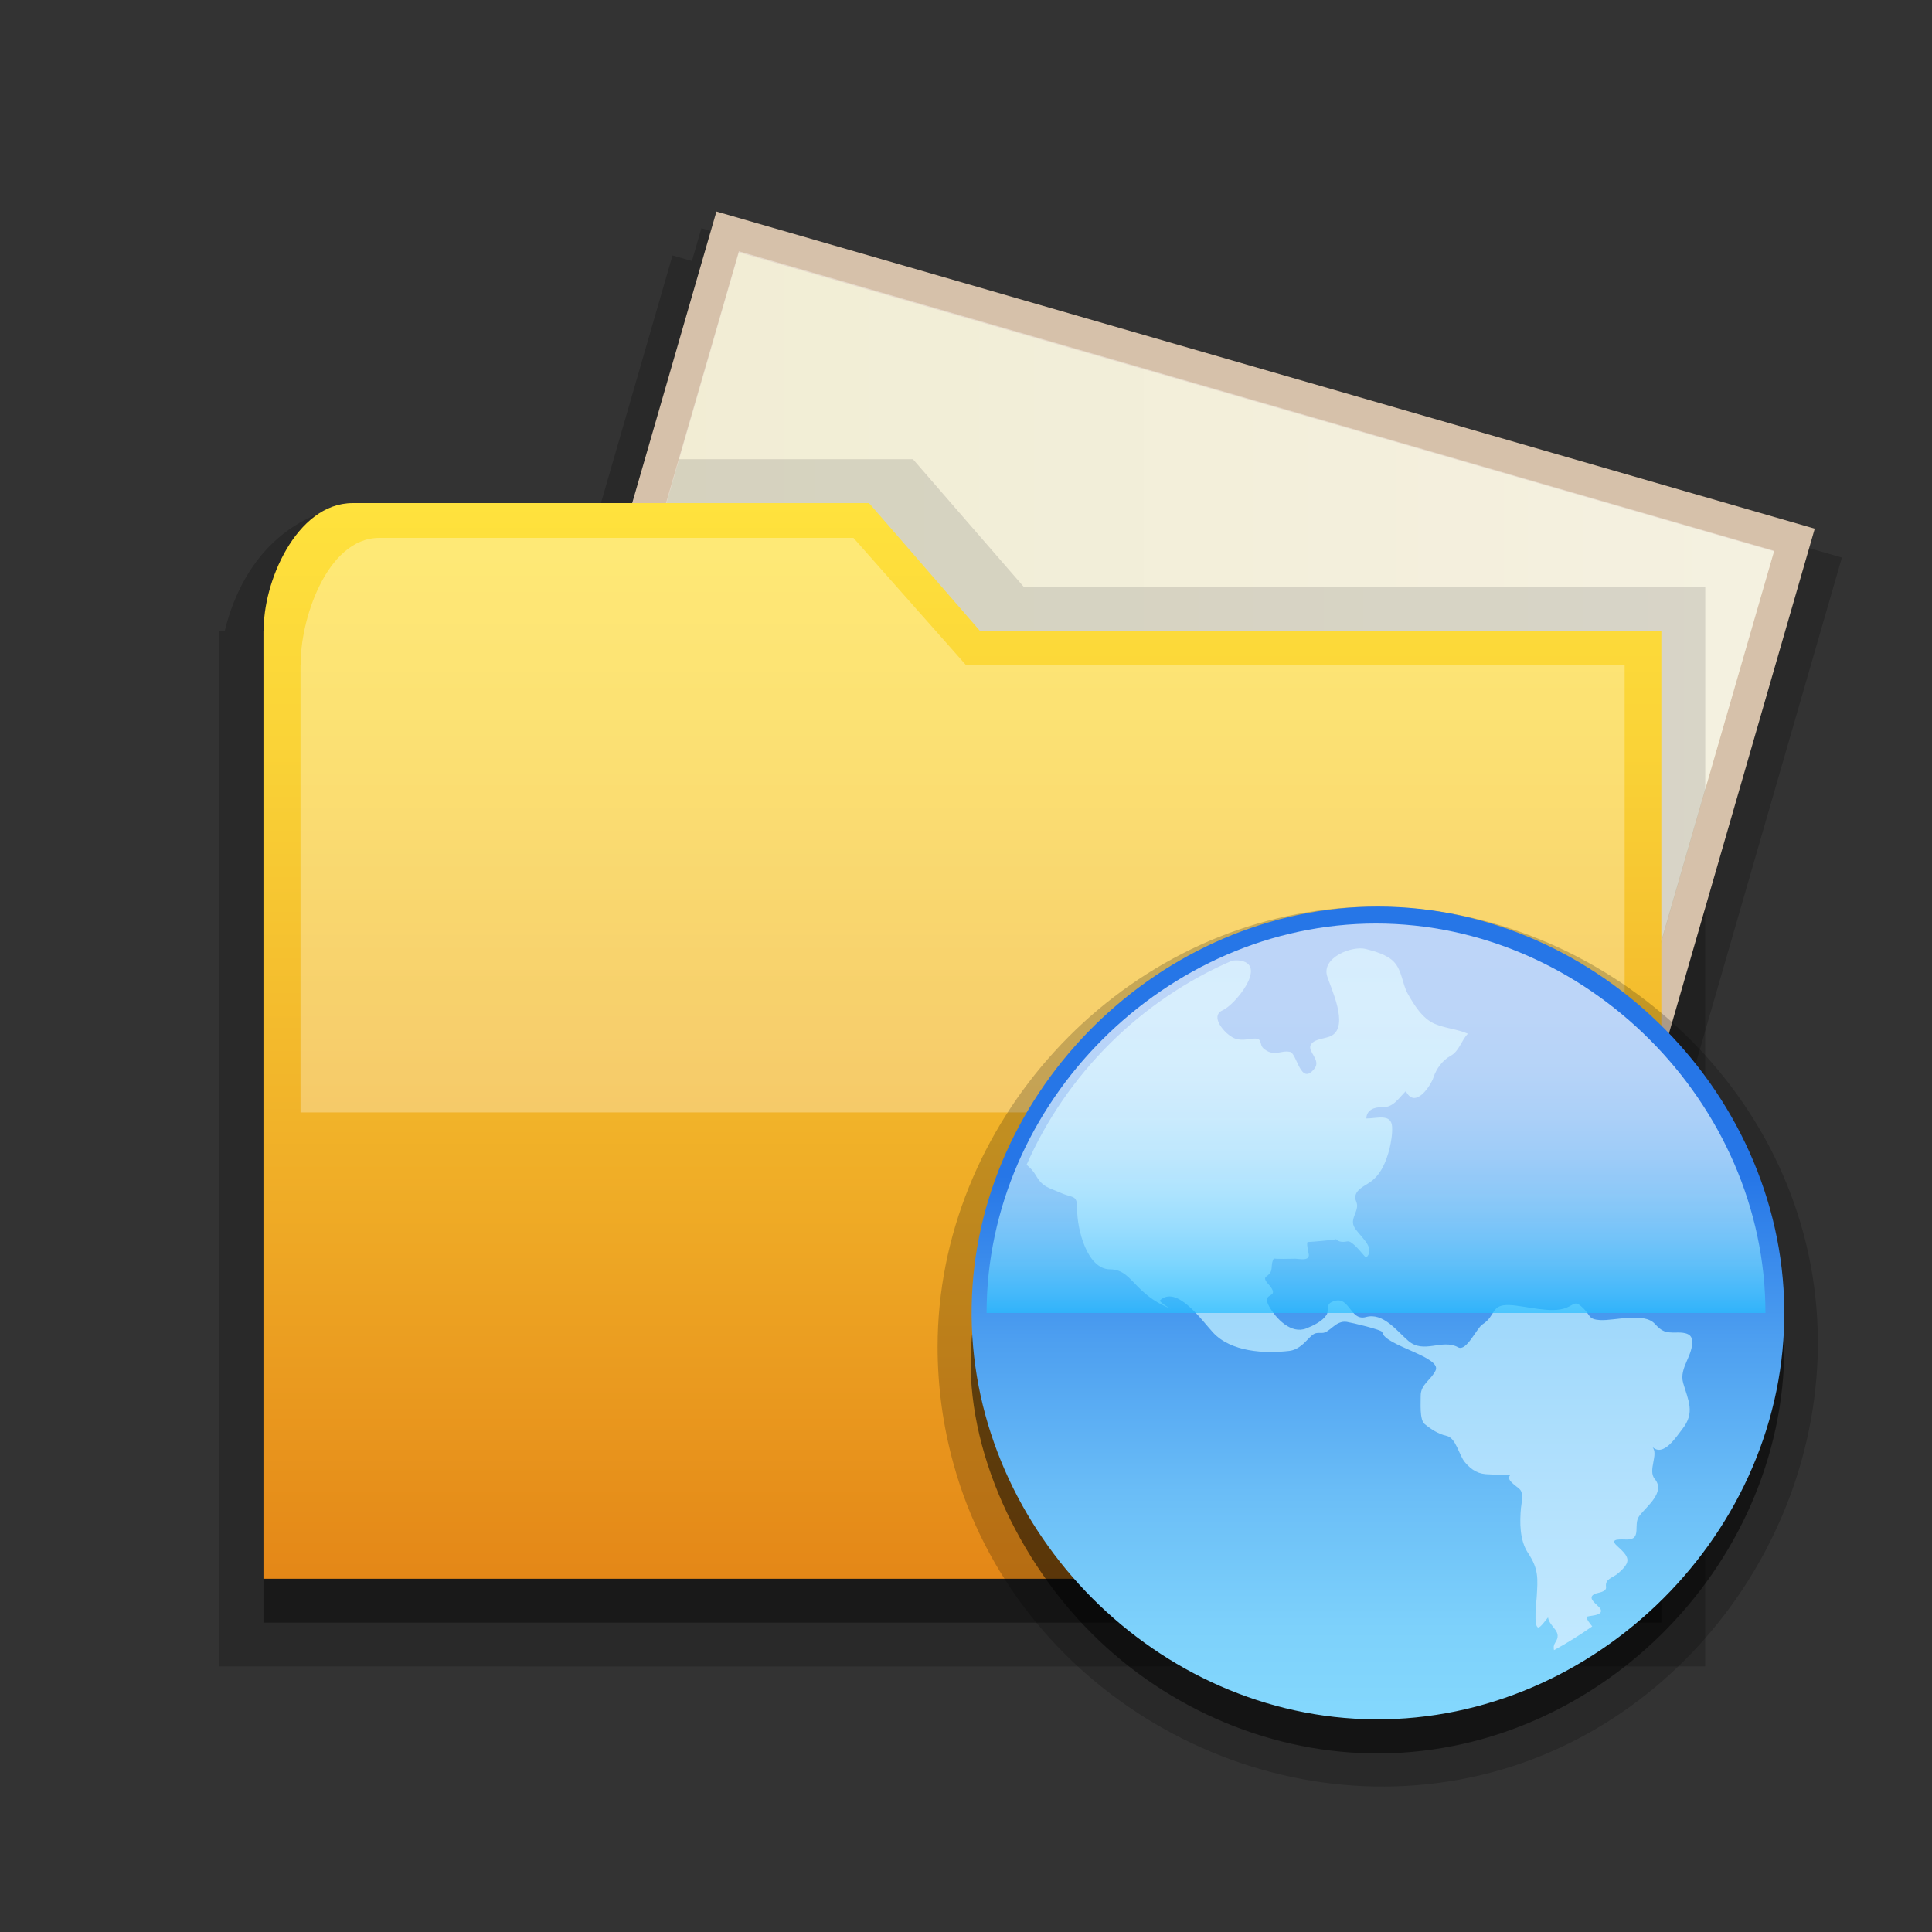 <?xml version="1.0" encoding="UTF-8"?>
<svg xmlns="http://www.w3.org/2000/svg" xmlns:xlink="http://www.w3.org/1999/xlink" contentScriptType="text/ecmascript" zoomAndPan="magnify" baseProfile="tiny" contentStyleType="text/css" version="1.1" width="44px" preserveAspectRatio="xMidYMid meet" viewBox="0 0 44 44" height="44px" x="0px" y="0px">
    <rect x="0" y="0" width="44" height="44" fill="#333333" stroke="none"/>
    <g>
        <g>
            <g>
                <rect width="44" fill="none" height="44"/>
                <path d="M 35.898 14.374 L 35.898 14.374 C 31.523 14.375 27.15 14.375 22.777 14.375 L 20.247 11.458 C 17.75 11.458 15.252 11.458 12.755 11.458 C 11.37 11.458 9.985 11.458 8.6 11.458 C 6.792 11.458 5.553 12.589 5.117 14.375 L 4.999 14.375 C 4.999 22.234 4.999 30.093 4.999 37.951 C 13.558 37.951 22.118 37.956 30.677 37.952 C 33.397 37.951 36.115 37.95 38.835 37.95 C 38.835 30.092 38.835 22.233 38.835 14.374 L 35.898 14.374 " fill-opacity="0.2"/>
                <path d="M 35.898 15.375 C 31.374 15.375 26.847 15.375 22.324 15.375 L 19.792 12.458 L 8.031 12.458 C 6.738 12.458 5.976 14.3 6.009 15.375 L 6.0 15.375 C 6.0 22.568 6.0 29.761 6.0 36.954 C 14.738 36.954 23.477 36.954 32.213 36.954 C 34.087 36.954 35.962 36.954 37.836 36.954 C 37.836 29.761 37.836 22.568 37.836 15.375 L 35.898 15.375 " fill-opacity="0.4"/>
                <g>
                    <path d="M 41.202 12.483 L 41.33 12.04 L 16.316 4.817 L 16.188 5.26 L 15.974 5.198 L 15.758 5.945 L 15.316 5.817 L 9.767 25.025 L 10.207 25.152 L 10.146 25.363 L 10.628 25.504 L 36.12 32.873 L 36.469 31.67 L 41.948 12.698 L 41.202 12.483 z M 35.438 31.633 L 35.0 31.505 L 35.066 31.266 L 35.506 31.393 L 35.438 31.633 z " fill-opacity="0.2"/>
                    <polygon fill="#d6c1aa" points="16.316,4.817 10.767,24.025 35.781,31.254 35.988,30.532 41.33,12.04     "/>
                    <linearGradient x1="291.695" gradientTransform="matrix(1 0 0 -1 -280 -1598)" y1="-1616.036" x2="320.402" gradientUnits="userSpaceOnUse" y2="-1616.036" xlink:type="simple" xlink:actuate="onLoad" id="SVGID_1_" xlink:show="other">
                        <stop stop-color="#e8e0b5" offset="0"/>
                        <stop stop-color="#ede7cc" offset="1"/>
                    </linearGradient>
                    <polygon fill="url(#SVGID_1_)" points="35.271,30.325 11.696,23.516 16.828,5.747 40.402,12.555     "/>
                    <g>
                        <path d="M 38.836 13.375 L 36.898 13.375 L 29.527 13.375 L 29.525 13.375 L 23.324 13.375 L 20.792 10.458 L 15.467 10.458 L 11.696 23.516 L 35.272 30.329 L 38.836 17.983 C 38.836 16.98 38.836 16.08 38.836 15.348 C 38.836 14.134 38.836 13.375 38.836 13.375 z " fill-opacity="0.2"/>
                    </g>
                    <rect x="15.064" y="8.97" fill-opacity="0.4" transform="matrix(-0.961 -0.278 0.278 -0.961 49.818 34.238)" fill="#ffffff" width="24.536" height="9.248"/>
                </g>
                <linearGradient x1="301.918" gradientTransform="matrix(1 0 0 -1 -280 -1598)" y1="-1609.458" x2="301.918" gradientUnits="userSpaceOnUse" y2="-1633.954" xlink:type="simple" xlink:actuate="onLoad" id="SVGID_2_" xlink:show="other">
                    <stop stop-color="#ffe23d" offset="0"/>
                    <stop stop-color="#fad337" offset="0.224"/>
                    <stop stop-color="#efab26" offset="0.654"/>
                    <stop stop-color="#e48717" offset="1"/>
                </linearGradient>
                <path fill="url(#SVGID_2_)" d="M 35.898 14.375 C 31.374 14.375 26.847 14.375 22.324 14.375 L 19.792 11.458 L 8.031 11.458 C 6.738 11.458 5.976 13.3 6.009 14.375 L 6.0 14.375 C 6.0 21.568 6.0 28.761 6.0 35.954 C 14.738 35.954 23.477 35.954 32.213 35.954 C 34.087 35.954 35.962 35.954 37.836 35.954 C 37.836 28.761 37.836 21.568 37.836 14.375 L 35.898 14.375 "/>
                <path fill="#ffffff" d="M 34.457 15.137 C 30.302 15.137 26.146 15.137 21.991 15.137 L 19.437 12.25 L 8.637 12.25 C 7.427 12.25 6.82 14.182 6.852 15.137 L 6.844 15.137 C 6.844 18.536 6.844 21.935 6.844 25.334 C 13.792 25.334 20.74 25.334 27.687 25.334 C 30.791 25.334 33.894 25.334 37.0 25.334 C 37.0 21.935 37.0 18.536 37.0 15.137 L 34.457 15.137 " fill-opacity="0.3"/>
            </g>
        </g>
        <g>
            <path d="M 21.353 30.672 C 21.353 25.598 25.419 21.136 30.475 20.687 C 35.595 20.232 40.458 23.961 41.278 29.048 C 42.097 34.125 38.728 39.249 33.71 40.43 C 28.558 41.642 23.124 38.457 21.717 33.345 C 21.475 32.475 21.353 31.573 21.353 30.672 " fill-opacity="0.2"/>
            <path d="M 40.637 30.675 C 40.637 35.73 36.282 40.017 31.227 39.932 C 28.768 39.892 26.401 38.816 24.708 37.042 C 23.106 35.366 21.906 32.817 22.133 30.448 C 22.272 28.98 23.762 28.193 25.004 27.761 C 26.51 27.235 28.141 27.009 29.724 26.883 C 32.077 26.698 34.495 26.821 36.768 27.478 C 38.272 27.913 40.637 28.765 40.637 30.675 " fill-opacity="0.5"/>
            <linearGradient x1="1081.394" gradientTransform="matrix(1 0 0 1 -1050.011 -3832.024)" y1="3871.181" x2="1081.394" gradientUnits="userSpaceOnUse" y2="3852.672" xlink:type="simple" xlink:actuate="onLoad" id="SVGID_3_" xlink:show="other">
                <stop stop-color="#84d8fd" offset="0"/>
                <stop stop-color="#7dd1fb" offset="0.113"/>
                <stop stop-color="#6bbef7" offset="0.275"/>
                <stop stop-color="#4d9ff0" offset="0.468"/>
                <stop stop-color="#2676e7" offset="0.67"/>
                <stop stop-color="#2676e7" offset="1"/>
            </linearGradient>
            <path fill="url(#SVGID_3_)" d="M 31.38 20.647 C 36.433 20.647 40.721 25.0 40.635 30.055 C 40.55 35.107 36.127 39.323 31.076 39.152 C 26.145 38.986 22.046 34.688 22.129 29.75 C 22.21 24.813 26.444 20.647 31.38 20.647 "/>
            <linearGradient x1="254.96" gradientTransform="matrix(1 0 0 1 -224 -1496)" y1="1534.014" x2="254.96" gradientUnits="userSpaceOnUse" y2="1517.588" xlink:type="simple" xlink:actuate="onLoad" id="SVGID_4_" xlink:show="other">
                <stop stop-color="#c5eaff" offset="0"/>
                <stop stop-color="#7ac6f7" offset="1"/>
            </linearGradient>
            <path fill="url(#SVGID_4_)" d="M 38.533 30.51 C 38.512 30.345 38.292 30.345 38.168 30.348 C 37.924 30.352 37.853 30.327 37.687 30.149 C 37.44 29.88 36.769 30.082 36.441 30.064 C 36.174 30.047 36.225 29.963 36.068 29.804 C 35.868 29.605 35.868 29.705 35.674 29.783 C 35.334 29.922 34.753 29.74 34.383 29.722 C 33.942 29.704 34.078 29.962 33.76 30.164 C 33.628 30.252 33.396 30.787 33.209 30.685 C 32.844 30.482 32.427 30.846 32.072 30.536 C 31.807 30.307 31.498 29.885 31.108 29.995 C 30.728 30.099 30.737 29.438 30.313 29.662 C 30.199 29.722 30.268 29.858 30.21 29.947 C 30.113 30.094 29.907 30.192 29.75 30.254 C 29.404 30.392 29.059 30.03 28.904 29.753 C 28.713 29.408 29.14 29.586 28.934 29.301 C 28.897 29.249 28.752 29.131 28.84 29.07 C 29.033 28.938 28.911 28.838 29.012 28.656 C 28.995 28.68 29.457 28.666 29.502 28.666 C 29.582 28.666 29.826 28.728 29.807 28.569 C 29.804 28.542 29.741 28.286 29.785 28.286 C 29.86 28.286 30.44 28.234 30.427 28.22 C 30.488 28.296 30.608 28.288 30.69 28.271 C 30.8 28.25 31.045 28.58 31.11 28.645 C 31.367 28.407 30.915 28.125 30.831 27.921 C 30.75 27.728 30.972 27.56 30.888 27.368 C 30.797 27.154 31.008 27.044 31.166 26.947 C 31.442 26.779 31.568 26.462 31.646 26.16 C 31.683 25.997 31.713 25.826 31.704 25.66 C 31.687 25.354 31.359 25.473 31.118 25.473 C 31.119 25.285 31.295 25.211 31.46 25.218 C 31.73 25.232 31.848 25.015 32.017 24.849 C 32.228 25.272 32.588 24.722 32.648 24.533 C 32.711 24.341 32.851 24.147 33.033 24.048 C 33.237 23.937 33.276 23.699 33.43 23.542 C 33.188 23.437 32.918 23.42 32.676 23.318 C 32.393 23.198 32.204 22.884 32.057 22.625 C 31.934 22.399 31.931 22.105 31.748 21.908 C 31.598 21.746 31.312 21.665 31.108 21.613 C 30.793 21.532 30.094 21.806 30.225 22.231 C 30.303 22.491 30.734 23.363 30.324 23.588 C 30.199 23.658 29.91 23.653 29.847 23.807 C 29.784 23.958 30.088 24.143 29.937 24.335 C 29.616 24.75 29.54 23.982 29.376 23.955 C 29.155 23.914 29.036 24.073 28.796 23.895 C 28.646 23.787 28.796 23.616 28.496 23.659 C 28.257 23.694 28.128 23.7 27.938 23.529 C 27.806 23.411 27.587 23.12 27.848 23.006 C 28.12 22.888 28.852 22.002 28.27 21.882 C 28.201 21.868 28.131 21.869 28.06 21.879 C 25.987 22.77 24.289 24.456 23.38 26.527 C 23.457 26.59 23.53 26.662 23.596 26.776 C 23.753 27.046 23.891 27.047 24.155 27.166 C 24.462 27.301 24.532 27.196 24.532 27.56 C 24.532 27.991 24.757 28.908 25.28 28.908 C 25.579 28.908 25.72 29.11 25.914 29.304 C 26.14 29.532 26.372 29.697 26.675 29.807 C 26.575 29.764 26.487 29.703 26.408 29.625 C 26.791 29.244 27.365 30.065 27.628 30.35 C 28.036 30.788 28.796 30.834 29.372 30.765 C 29.531 30.744 29.662 30.634 29.768 30.52 C 29.931 30.353 29.94 30.354 30.107 30.357 C 30.283 30.361 30.413 30.066 30.671 30.105 C 30.769 30.119 31.475 30.284 31.481 30.339 C 31.517 30.64 32.835 30.899 32.696 31.208 C 32.596 31.429 32.353 31.521 32.355 31.793 C 32.359 31.934 32.324 32.329 32.444 32.43 C 32.593 32.553 32.759 32.66 32.945 32.701 C 33.161 32.748 33.228 33.145 33.362 33.301 C 33.521 33.489 33.676 33.576 33.913 33.577 C 33.949 33.579 34.39 33.599 34.39 33.599 C 34.296 33.709 34.523 33.83 34.614 33.92 C 34.701 34.006 34.652 34.233 34.639 34.341 C 34.609 34.669 34.608 35.076 34.796 35.362 C 35.046 35.738 35.023 35.941 34.997 36.38 C 34.991 36.47 34.922 37.04 35.03 37.064 C 35.083 37.076 35.218 36.873 35.255 36.836 C 35.298 37.075 35.599 37.148 35.416 37.415 C 35.383 37.464 35.378 37.522 35.391 37.581 C 35.692 37.419 35.98 37.237 36.262 37.04 C 36.21 36.978 36.127 36.869 36.133 36.831 C 36.133 36.785 36.532 36.818 36.451 36.644 C 36.407 36.556 36.088 36.383 36.347 36.29 C 36.411 36.268 36.593 36.254 36.576 36.139 C 36.551 35.952 36.722 35.942 36.851 35.831 C 37.162 35.562 37.113 35.465 36.828 35.207 C 36.621 35.021 36.95 35.065 37.064 35.062 C 37.396 35.055 37.188 34.72 37.333 34.526 C 37.489 34.313 37.94 33.987 37.687 33.684 C 37.516 33.483 37.79 33.113 37.624 32.945 C 37.882 33.204 38.181 32.712 38.314 32.546 C 38.608 32.173 38.451 31.9 38.333 31.497 C 38.232 31.144 38.581 30.861 38.533 30.51 z "/>
            <linearGradient x1="1081.35" gradientTransform="matrix(1 0 0 1 -1050.011 -3832.024)" y1="3861.914" x2="1081.35" gradientUnits="userSpaceOnUse" y2="3853.046" xlink:type="simple" xlink:actuate="onLoad" id="SVGID_5_" xlink:show="other">
                <stop stop-color="#26bfff" offset="0"/>
                <stop stop-color="#43c8ff" offset="0.046"/>
                <stop stop-color="#6fd5ff" offset="0.126"/>
                <stop stop-color="#96e0ff" offset="0.211"/>
                <stop stop-color="#b6eaff" offset="0.302"/>
                <stop stop-color="#d1f1ff" offset="0.399"/>
                <stop stop-color="#e5f7ff" offset="0.504"/>
                <stop stop-color="#f4fcff" offset="0.623"/>
                <stop stop-color="#fcfeff" offset="0.767"/>
                <stop stop-color="#ffffff" offset="1"/>
            </linearGradient>
            <path fill="url(#SVGID_5_)" d="M 22.469 29.902 C 22.469 25.115 26.551 21.033 31.337 21.033 C 36.125 21.033 40.207 25.116 40.207 29.902 C 34.295 29.902 28.383 29.902 22.469 29.902 " fill-opacity="0.7"/>
        </g>
    </g>
</svg>
